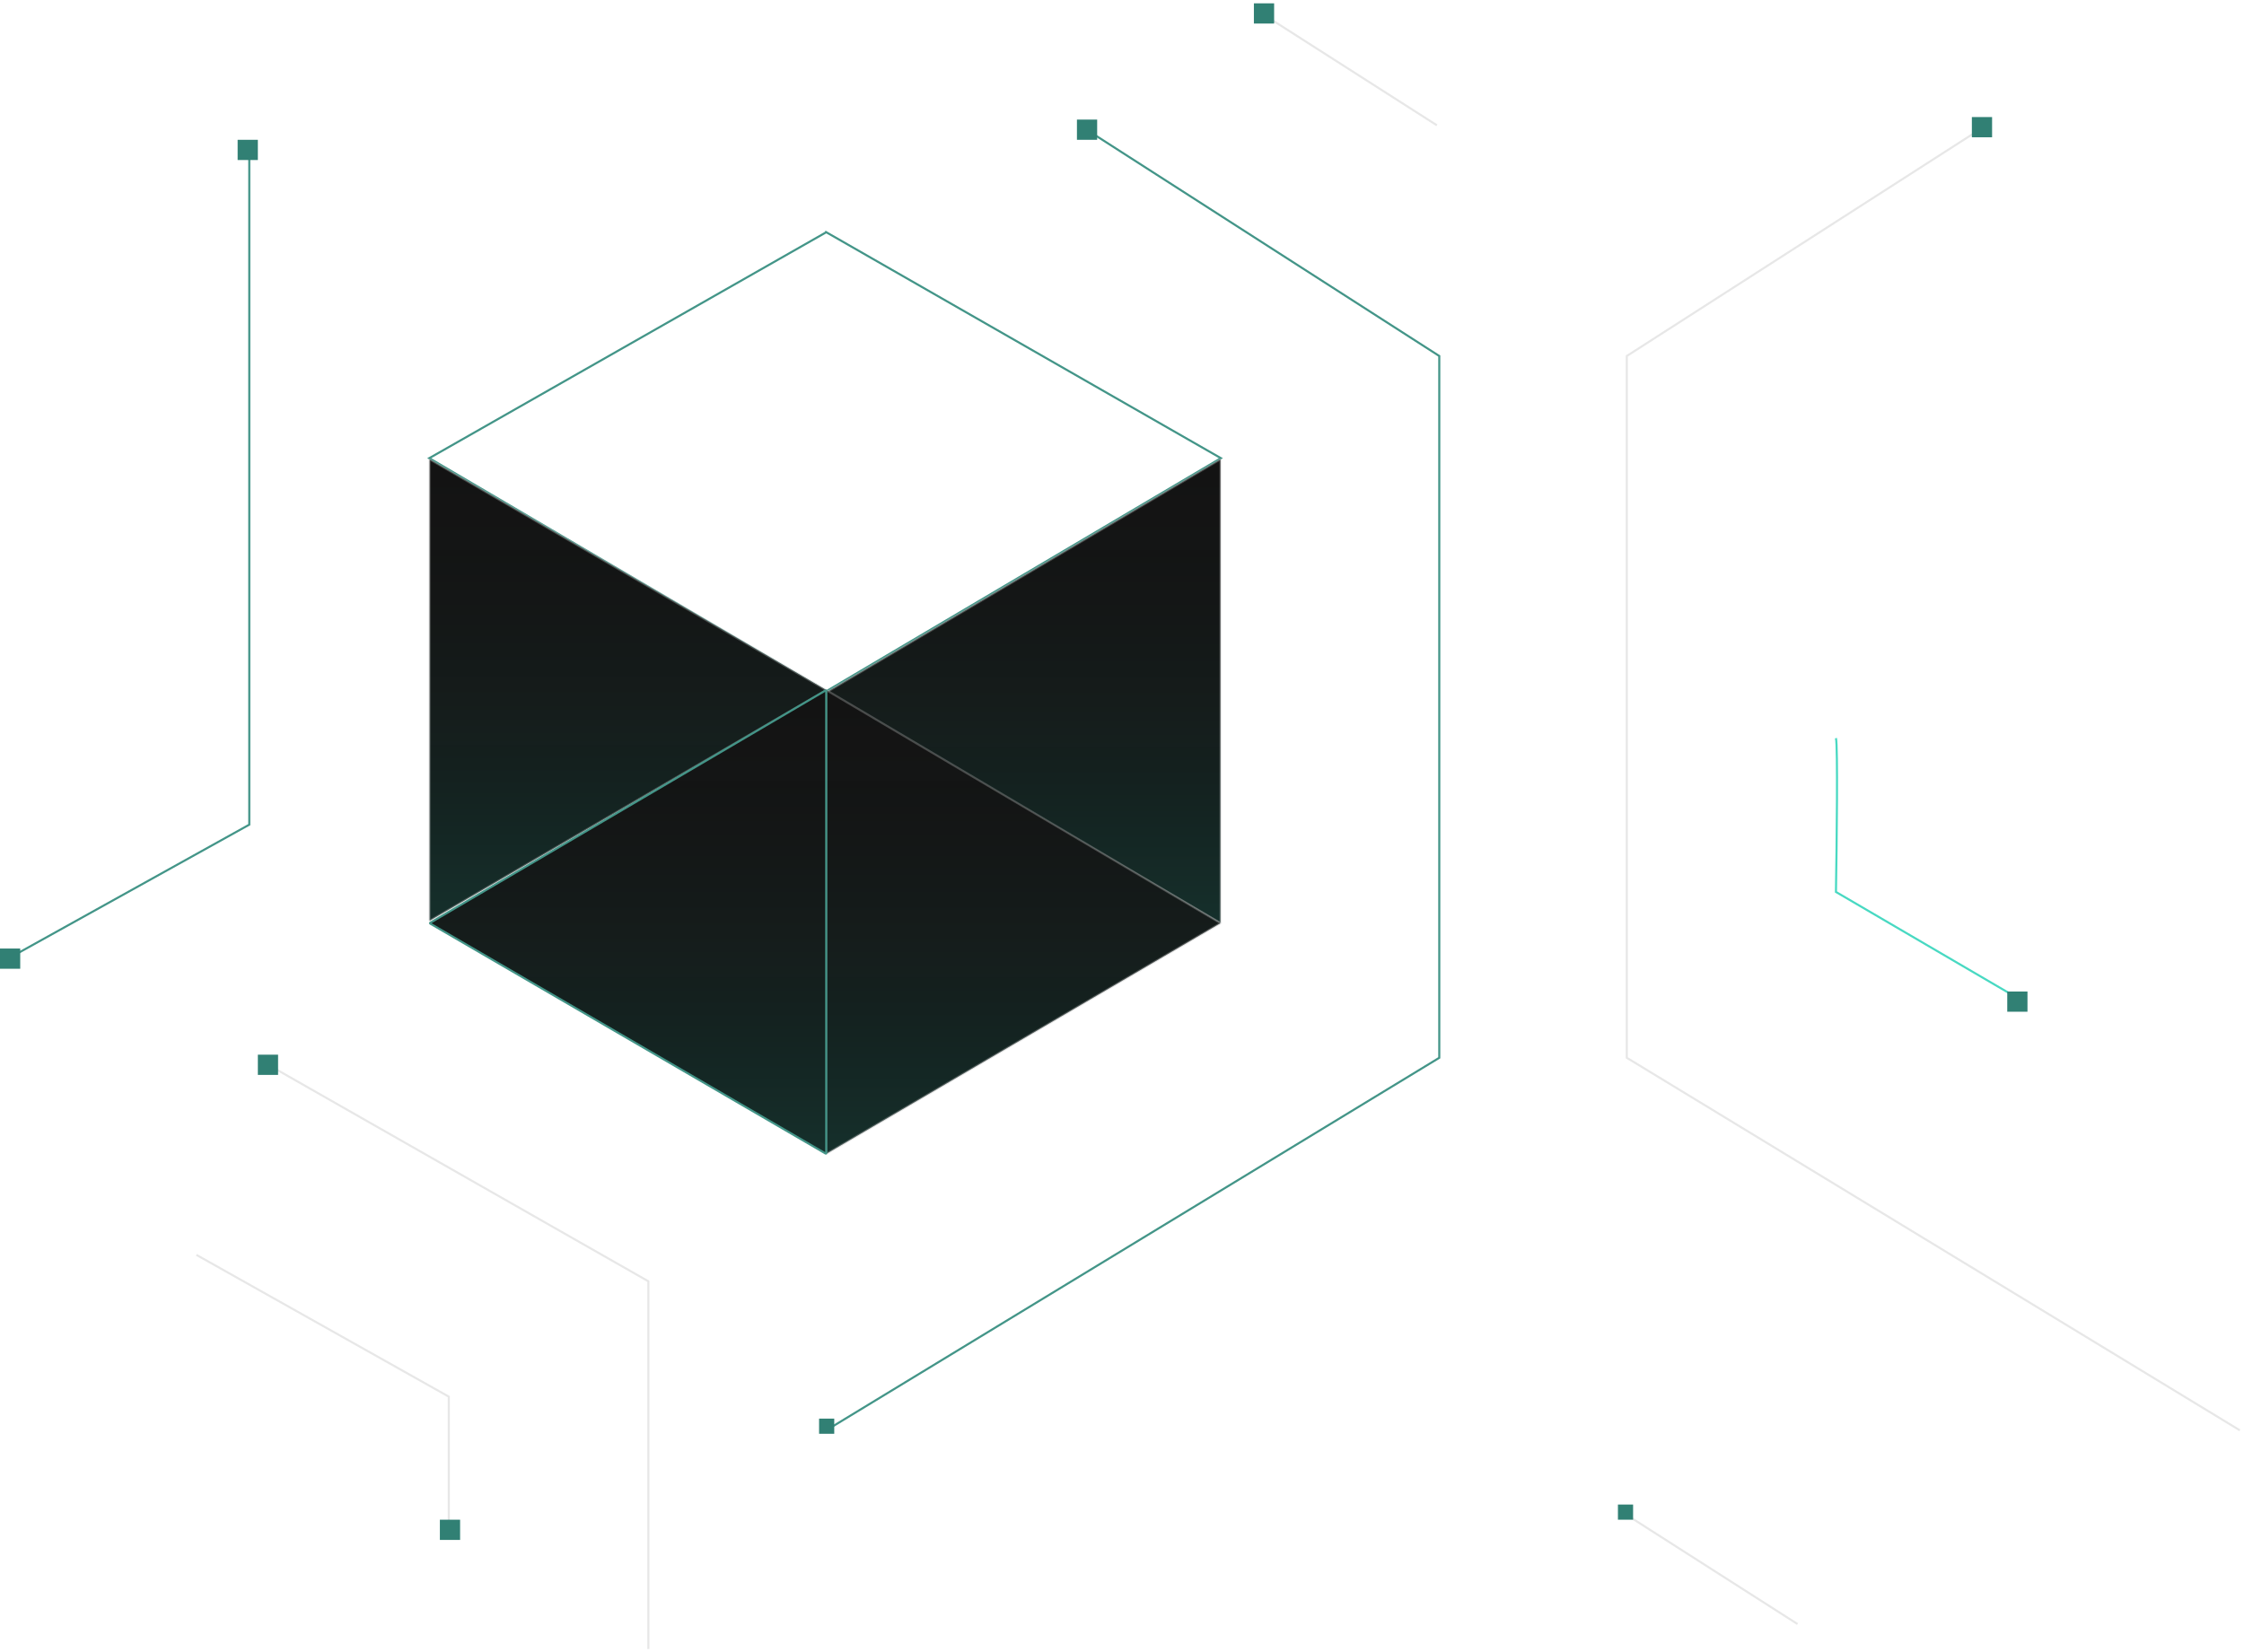 <svg width="539" height="397" viewBox="0 0 539 397" fill="none" xmlns="http://www.w3.org/2000/svg">
<path d="M260.247 30.679L345.709 85.536V254.15L198.461 343.654" stroke="#439588" stroke-width="0.5"/>
<path d="M303.555 3.538L345.131 30.101" stroke="#B6B6B6" stroke-opacity="0.33" stroke-width="0.5"/>
<path d="M476.21 30.679L390.748 85.536V254.15L537.996 343.654" stroke="#B6B6B6" stroke-opacity="0.33" stroke-width="0.5"/>
<path d="M198.466 55.623V55.623L198.391 55.753L198.466 55.623ZM198.466 55.623L198.515 55.536L198.466 55.623V55.623ZM198.465 166.087L293.247 110.081L198.465 55.796L103.109 110.081L198.465 166.087ZM198.389 166.132L198.39 166.132L198.389 166.132Z" stroke="#439588" stroke-width="0.5"/>
<path d="M293.164 221.638V110.541C293.164 110.463 293.08 110.415 293.013 110.454L198.609 166.291C198.544 166.33 198.544 166.425 198.61 166.463L293.014 221.724C293.08 221.763 293.164 221.715 293.164 221.638Z" fill="#131313"/>
<path d="M293.164 221.638V110.541C293.164 110.463 293.08 110.415 293.013 110.454L198.609 166.291C198.544 166.33 198.544 166.425 198.61 166.463L293.014 221.724C293.08 221.763 293.164 221.715 293.164 221.638Z" fill="url(#paint0_linear_530_39335)" fill-opacity="0.13"/>
<path d="M293.164 221.638V110.541C293.164 110.463 293.08 110.415 293.013 110.454L198.609 166.291C198.544 166.33 198.544 166.425 198.61 166.463L293.014 221.724C293.08 221.763 293.164 221.715 293.164 221.638Z" stroke="#B6B6B6" stroke-opacity="0.33" stroke-width="0.5"/>
<path d="M103.18 221.061V110.539C103.18 110.462 103.263 110.414 103.33 110.453L198.31 165.714C198.376 165.752 198.376 165.848 198.31 165.886L103.33 221.147C103.263 221.186 103.18 221.138 103.18 221.061Z" fill="#131313"/>
<path d="M103.18 221.061V110.539C103.18 110.462 103.263 110.414 103.33 110.453L198.31 165.714C198.376 165.752 198.376 165.848 198.31 165.886L103.33 221.147C103.263 221.186 103.18 221.138 103.18 221.061Z" fill="url(#paint1_linear_530_39335)" fill-opacity="0.13"/>
<path d="M103.18 221.061V110.539C103.18 110.462 103.263 110.414 103.33 110.453L198.31 165.714C198.376 165.752 198.376 165.848 198.31 165.886L103.33 221.147C103.263 221.186 103.18 221.138 103.18 221.061Z" stroke="#B6B6B6" stroke-opacity="0.33" stroke-width="0.5"/>
<path d="M198.457 277.072V165.975C198.457 165.898 198.541 165.85 198.608 165.889L293.012 221.725C293.077 221.764 293.077 221.859 293.011 221.898L198.608 277.159C198.541 277.198 198.457 277.15 198.457 277.072Z" fill="#131313"/>
<path d="M198.457 277.072V165.975C198.457 165.898 198.541 165.85 198.608 165.889L293.012 221.725C293.077 221.764 293.077 221.859 293.011 221.898L198.608 277.159C198.541 277.198 198.457 277.15 198.457 277.072Z" fill="url(#paint2_linear_530_39335)" fill-opacity="0.13"/>
<path d="M198.457 277.072V165.975C198.457 165.898 198.541 165.85 198.608 165.889L293.012 221.725C293.077 221.764 293.077 221.859 293.011 221.898L198.608 277.159C198.541 277.198 198.457 277.15 198.457 277.072Z" stroke="#B6B6B6" stroke-opacity="0.33" stroke-width="0.5"/>
<path d="M198.457 277.073V165.975C198.457 165.897 198.373 165.849 198.306 165.888L103.326 221.725C103.26 221.764 103.26 221.859 103.326 221.898L198.307 277.159C198.373 277.198 198.457 277.15 198.457 277.073Z" fill="#131313"/>
<path d="M198.457 277.073V165.975C198.457 165.897 198.373 165.849 198.306 165.888L103.326 221.725C103.26 221.764 103.26 221.859 103.326 221.898L198.307 277.159C198.373 277.198 198.457 277.15 198.457 277.073Z" fill="url(#paint3_linear_530_39335)" fill-opacity="0.13"/>
<path d="M198.457 277.073V165.975C198.457 165.897 198.373 165.849 198.306 165.888L103.326 221.725C103.26 221.764 103.26 221.859 103.326 221.898L198.307 277.159C198.373 277.198 198.457 277.15 198.457 277.073Z" stroke="#439588" stroke-width="0.5"/>
<path d="M440.989 177.349C441.451 179.196 441.182 202.756 440.989 214.305L485.455 240.29" stroke="#48D9C2" stroke-width="0.5"/>
<path d="M59.877 37.03V198.137L2.71 229.897" stroke="#439588" stroke-width="0.5"/>
<path d="M64.496 255.881L155.732 307.851V396.2" stroke="#B6B6B6" stroke-opacity="0.33" stroke-width="0.5"/>
<path d="M47.169 301.5L107.801 335.569V367.329" stroke="#B6B6B6" stroke-opacity="0.33" stroke-width="0.5"/>
<rect width="4.858" height="4.858" transform="matrix(-1 0 0 1 263.535 28.732)" fill="#318074"/>
<rect width="4.858" height="4.858" transform="matrix(-1 0 0 1 306.039 0.8)" fill="#318074"/>
<rect width="4.858" height="4.858" transform="matrix(-1 0 0 1 61.935 33.59)" fill="#318074"/>
<rect width="4.858" height="4.858" transform="matrix(-1 0 0 1 66.793 253.404)" fill="#318074"/>
<rect width="4.858" height="4.858" transform="matrix(-1 0 0 1 4.857 227.901)" fill="#318074"/>
<rect width="4.858" height="4.858" transform="matrix(-1 0 0 1 110.514 365.134)" fill="#318074"/>
<rect width="3.643" height="3.643" transform="matrix(-1 0 0 1 200.383 340.845)" fill="#318074"/>
<path d="M390.176 363.638L431.752 390.2" stroke="#B6B6B6" stroke-opacity="0.33" stroke-width="0.5"/>
<rect width="3.643" height="3.643" transform="matrix(-1 0 0 1 392.264 361.49)" fill="#318074"/>
<rect width="4.858" height="4.858" transform="matrix(-1 0 0 1 486.992 238.225)" fill="#318074"/>
<rect width="4.858" height="4.858" transform="matrix(-1 0 0 1 478.492 28.125)" fill="#318074"/>
<defs>
<linearGradient id="paint0_linear_530_39335" x1="253.194" y1="221.812" x2="253.194" y2="110.365" gradientUnits="userSpaceOnUse">
<stop stop-color="#1CEDCC"/>
<stop offset="1" stop-color="#343434" stop-opacity="0"/>
</linearGradient>
<linearGradient id="paint1_linear_530_39335" x1="143.394" y1="221.235" x2="143.394" y2="110.365" gradientUnits="userSpaceOnUse">
<stop stop-color="#1CEDCC"/>
<stop offset="1" stop-color="#343434" stop-opacity="0"/>
</linearGradient>
<linearGradient id="paint2_linear_530_39335" x1="238.428" y1="277.247" x2="238.428" y2="165.8" gradientUnits="userSpaceOnUse">
<stop stop-color="#1CEDCC"/>
<stop offset="1" stop-color="#343434" stop-opacity="0"/>
</linearGradient>
<linearGradient id="paint3_linear_530_39335" x1="158.243" y1="277.247" x2="158.243" y2="165.8" gradientUnits="userSpaceOnUse">
<stop stop-color="#1CEDCC"/>
<stop offset="1" stop-color="#343434" stop-opacity="0"/>
</linearGradient>
</defs>
</svg>

